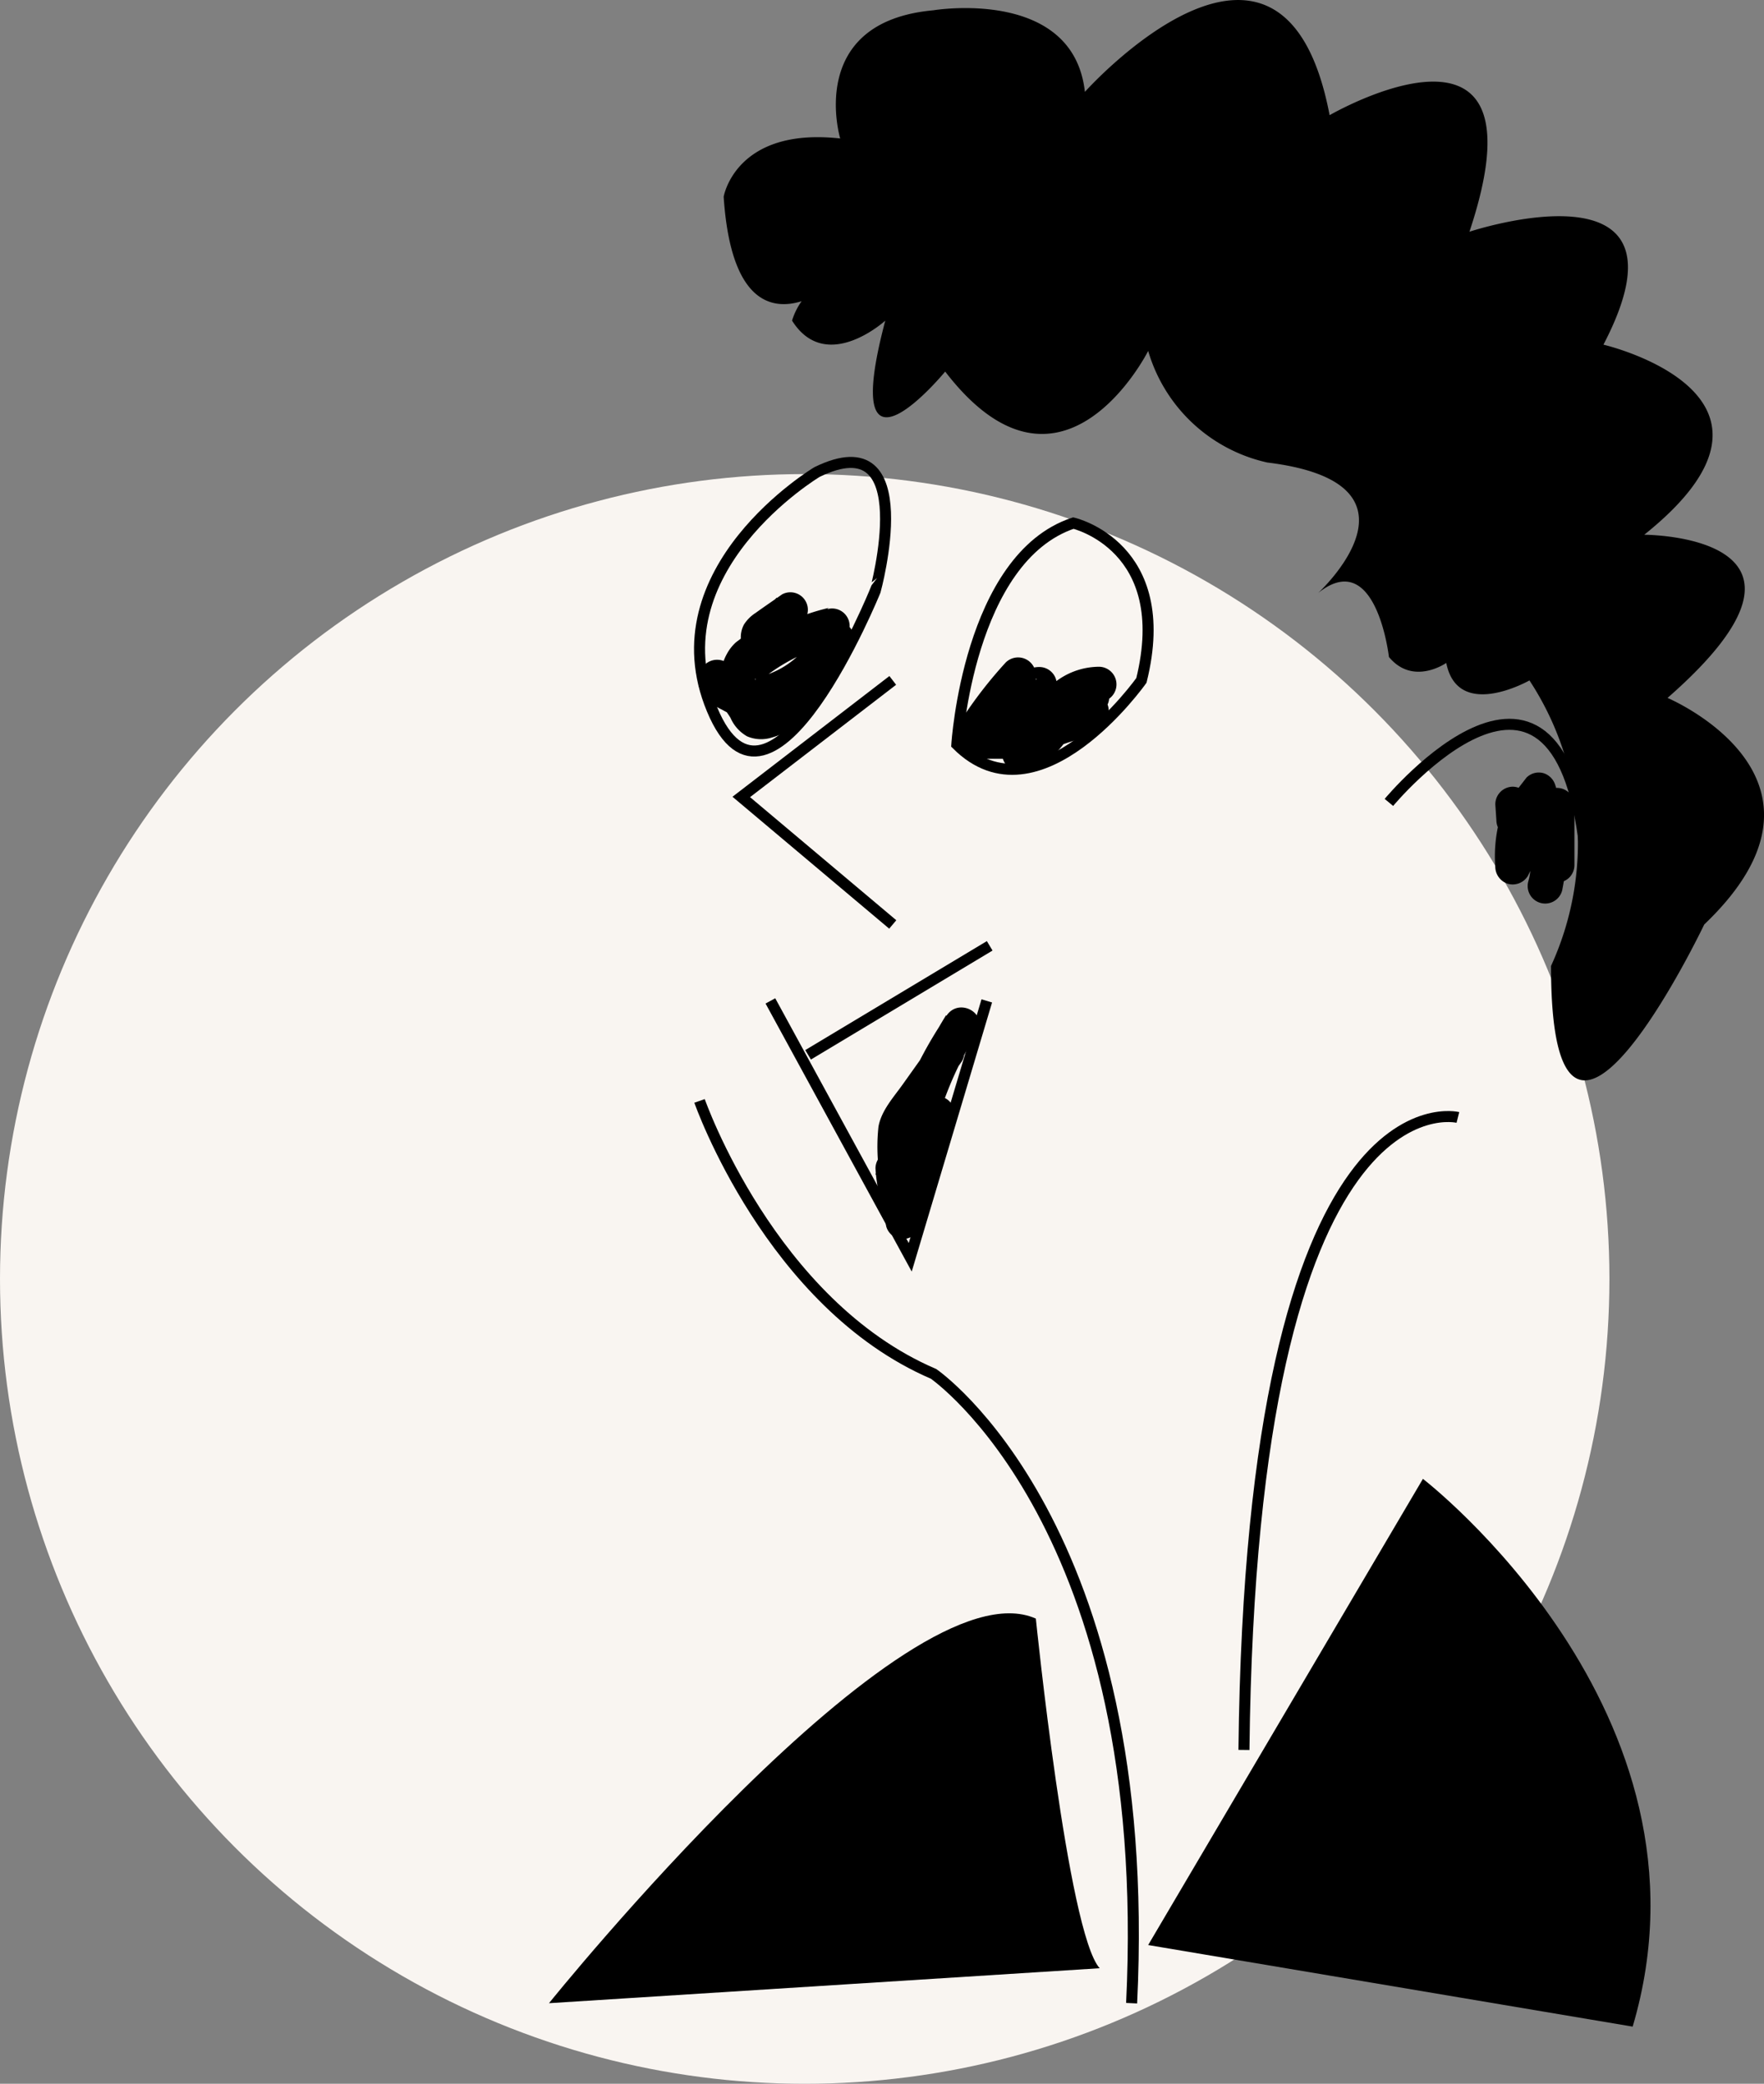 <svg xmlns="http://www.w3.org/2000/svg" width="160.023" height="189" viewBox="0 0 160.023 189">
  <rect x="0" y="0" width="160.023" height="189" fill="#808080" stroke="none"/>
  <g id="nin1" transform="translate(-245 -7296)">
    <circle id="Ellipse_180" data-name="Ellipse 180" cx="73" cy="73" r="73" transform="translate(245 7339)" fill="#f9f5f1"/>
    <g id="Group_9230" data-name="Group 9230" transform="translate(-98.197 -3)">
      <path id="Path_10731" data-name="Path 10731" d="M30.242,58.38,16.5,68.951,30.242,80.515" transform="translate(393.942 7302.333)" fill="none" stroke="#000" stroke-miterlimit="10" stroke-width="1"/>
      <path id="Path_10732" data-name="Path 10732" d="M35,64.964S36.057,48.051,45.571,44.88c0,0,9.186,2.114,6.173,14.27C51.744,59.15,42.4,72.364,35,64.964Z" transform="translate(394.997 7301.563)" fill="none" stroke="#000" stroke-miterlimit="10" stroke-width="1"/>
      <path id="Path_10733" data-name="Path 10733" d="M23.575,40.547s-14.8,8.858-9.514,21.543,14.8-10.771,14.8-10.771S33.089,35.907,23.575,40.547Z" transform="translate(393.737 7301.266)" fill="none" stroke="#000" stroke-miterlimit="10" stroke-width="1"/>
      <path id="Path_10734" data-name="Path 10734" d="M72.08,69.232s15.771-19.027,17.885,5.285" transform="translate(397.113 7302.548)" fill="none" stroke="#000" stroke-miterlimit="10" stroke-width="1"/>
      <path id="Path_10735" data-name="Path 10735" d="M19,85.88l12.685,23.255L38.63,85.88" transform="translate(394.084 7303.902)" fill="none" stroke="#000" stroke-miterlimit="10" stroke-width="1"/>
      <line id="Line_108" data-name="Line 108" x1="16.475" y2="9.885" transform="translate(416.503 7384.787)" fill="none" stroke="#000" stroke-miterlimit="10" stroke-width="1"/>
      <path id="Path_10736" data-name="Path 10736" d="M29.651,29.08s-5.37,4.894-8.456,0c0,0,.909-3.488,4.228-3.657,0,0-9.376,8.277-10.433-7.579,0,0,1.057-6.342,10.571-5.285,0,0-3.171-10.571,8.456-11.628,0,0,12.685-2.114,13.742,7.4,0,0,17.97-20.084,22.2,2.114,0,0,20.084-11.628,12.685,10.571,0,0,21.141-7.008,12.156,10.243,0,0,19.556,4.556,3.7,17.241,0,0,19.027,0,2.114,14.8,0,0,17.241,7.273,3.33,20.549,0,0-13.9,29.133-13.9,3.763a26.818,26.818,0,0,0-1.956-25.9s-6.49,3.7-7.547-1.586c0,0-3,2.114-5.2-.539,0,0-1.142-10.032-6.427-5.8,0,0,10.867-9.947-4.609-11.839A14.545,14.545,0,0,1,53.5,31.828S45.655,47.441,35.085,33.7C35.085,33.7,25.275,45.6,29.651,29.08Z" transform="translate(393.855 7299.002)"/>
      <path id="Path_10737" data-name="Path 10737" d="M12.92,94.46s6.427,18.414,21.226,24.756c0,0,20.084,13.742,17.97,57.081" transform="translate(393.737 7304.393)" fill="none" stroke="#000" stroke-miterlimit="10" stroke-width="1"/>
      <path id="Path_10738" data-name="Path 10738" d="M79.048,95.884S60.317,91.17,59.64,153.251" transform="translate(396.403 7304.468)" fill="none" stroke="#000" stroke-miterlimit="10" stroke-width="1"/>
      <path id="Path_10739" data-name="Path 10739" d="M51.42,169.172,76.345,126.89s27.484,21.141,19.027,49.682" transform="translate(395.934 7306.243)"/>
      <path id="Path_10740" data-name="Path 10740" d="M32.989,99.336a31.712,31.712,0,0,1,4.228-10.571c1.057-1.765-1.586-3.266-2.738-1.6a37,37,0,0,0-5.951,14.556h3.055l-.455-1.11a1.617,1.617,0,0,0-1.734-1.142,1.586,1.586,0,0,0-1.374,1.564,14.45,14.45,0,0,0,.37,2.516,1.6,1.6,0,0,0,3.118-.423v-1.057l-3.171.423a14.546,14.546,0,0,1,.645,2.2c.3,1.469,2.822,1.564,3.055,0,.433-2.949,2.357-5.4,2.96-8.319l-3.108-.412a15.1,15.1,0,0,1-1.543,4.641,15.3,15.3,0,0,0-1.459,5.211l3.171-.412c-.211-1.321-.381-2.643-.5-3.975,0-.613-.1-1.237-.127-1.86a6.1,6.1,0,0,1,0-1.808,4.228,4.228,0,0,1,.793-1.321l1.205-1.691,2.41-3.393a1.586,1.586,0,1,0-2.738-1.6l-2.611,3.668c-.835,1.173-1.945,2.378-2.2,3.837a16.913,16.913,0,0,0,.1,4.387c.148,1.554.349,3.108.6,4.64a1.564,1.564,0,0,0,1.734,1.142,1.607,1.607,0,0,0,1.374-1.564,14.07,14.07,0,0,1,1.48-4.651,16.363,16.363,0,0,0,1.522-5.2c.148-1.776-2.759-2.178-3.171-.423-.6,2.907-2.526,5.349-2.96,8.319h3.055a15.982,15.982,0,0,0-.634-2.209c-.6-1.586-3.171-1.469-3.118.423v1.057l3.118-.423a9.007,9.007,0,0,1-.264-1.67l-3.118.423.455,1.057a1.649,1.649,0,0,0,1.522,1.163,1.586,1.586,0,0,0,1.533-1.163,34.756,34.756,0,0,1,5.634-13.805l-2.738-1.6a34.154,34.154,0,0,0-4.493,11.289,1.628,1.628,0,0,0,1.11,1.956,1.6,1.6,0,0,0,1.945-1.057Z" transform="translate(394.598 7303.935)"/>
      <path id="Path_10741" data-name="Path 10741" d="M38.476,63.228a33.581,33.581,0,0,1,3.287-4.154l-2.706-1.12a2.78,2.78,0,0,0,1.057,2.674,2.2,2.2,0,0,0,1.67.243,2.854,2.854,0,0,0,.751-.349l.233-.159c.254-.137.148-.116-.307.063l-.793-2.96a15.549,15.549,0,0,0-4.355,4.7,1.6,1.6,0,0,0,.412,2.051,1.628,1.628,0,0,0,2.114-.127l1.226-.994a1.6,1.6,0,0,0-1.12-2.706,2.717,2.717,0,0,0-2.569,2.114,1.617,1.617,0,0,0,2.336,1.8,20.4,20.4,0,0,0,4.725-2.875l-2.495-1.924q-1.416,2.368-2.622,4.831a1.6,1.6,0,0,0,.951,2.326c1.934.412,3.171-.856,4.313-2.262.465-.592.962-1.173,1.48-1.723.254-.285.518-.55.782-.825l.444-.433.222-.211c-.275.3-.655.317-1.142.074l-.571-.571.053.1.951-2.326a30.654,30.654,0,0,1-3.361.983L45.231,61.8a3.309,3.309,0,0,1,2.727-1.4l-.8-2.96a52.5,52.5,0,0,1-5.2,2.537,16.331,16.331,0,0,1-2.769.994c-1.057.222-2.008-.243-3.034.254a2.262,2.262,0,0,0-1.142,2.917A2.7,2.7,0,0,0,37.6,65.6h2.991a6.142,6.142,0,0,0,3-.867,14.715,14.715,0,0,1,2.188-.814,5.729,5.729,0,0,0,2.59-1.6,1.586,1.586,0,0,0-2.241-2.241,1.628,1.628,0,0,1-.751.592l-.222.106c.127-.053.106-.053-.074,0l-.645.211a13.742,13.742,0,0,0-2.463.983,3.838,3.838,0,0,1-.825.4,8.266,8.266,0,0,1-1.448,0H38.117a5.762,5.762,0,0,1-.74,0h0c.3.074.391.317.307.719.307.391.285.7-.053.93-.37.074-.412.106-.106.085a5.286,5.286,0,0,0,.825.085,6.162,6.162,0,0,0,1.7-.159,19.713,19.713,0,0,0,2.865-1.057,57.508,57.508,0,0,0,5.835-2.77,1.6,1.6,0,0,0-.8-2.949A6.511,6.511,0,0,0,42.5,60.2c-.814,1.216.529,2.622,1.786,2.326a31.5,31.5,0,0,0,3.4-.983,1.607,1.607,0,0,0,.941-2.326,2.008,2.008,0,0,0-2.9-.571,10.761,10.761,0,0,0-2.114,2.019c-.581.645-1.194,1.427-1.681,2.019a5.634,5.634,0,0,1-.761.825c.159-.127-.18.106-.222.127.137,0,.116-.063-.063,0a.328.328,0,0,1,.222,0l.951,2.326q1.205-2.474,2.622-4.82a1.586,1.586,0,0,0-.4-2.051,1.617,1.617,0,0,0-2.114.127A17.97,17.97,0,0,1,38.085,61.6l2.357,1.776h0c-.264.085.233.148-.455.211l-1.12-2.706-1.226.994L40.125,63.8A11.839,11.839,0,0,1,43.3,60.226a1.586,1.586,0,0,0-.8-2.949,2.389,2.389,0,0,0-1.11.264c-.085,0-.529.254-.539.338l.423-.085.9.518c.063.053.116.243,0,0,.085.18,0,.159,0,0a1.649,1.649,0,0,1,0-.328,1.607,1.607,0,0,0-2.717-1.131,39.577,39.577,0,0,0-3.774,4.81,1.586,1.586,0,0,0,2.738,1.6Z" transform="translate(394.988 7302.221)"/>
      <path id="Path_10742" data-name="Path 10742" d="M24.639,52.236a19.291,19.291,0,0,0-7.114,3.3l2.368,1.818a9.514,9.514,0,0,1,.994-2.114,9.111,9.111,0,0,1,1.459-1.776A1.586,1.586,0,0,0,20.41,51.01c-.793.56-1.607,1.11-2.4,1.681a3.467,3.467,0,0,0-1.057,1.057,2.463,2.463,0,0,0-.285,1.131v.4l.1-.338c.116-.127.106-.127,0,0s-.148.127,0,0c-.18.159-.381.285-.56.433a3.932,3.932,0,0,0-.814,1.057,4.228,4.228,0,0,0-.412,3.034,2.812,2.812,0,0,0,2.061,2.114,5.687,5.687,0,0,0,2.875-.317,11.184,11.184,0,0,0,4.651-2.854l-2.484-1.9a16.828,16.828,0,0,1-1.554,2.96,4.323,4.323,0,0,1-1.67,1.364l-.317.1h-.053c.285,0-.254-.127.116.074.169.116.2.127.106,0h0c0,.106-.063-.127-.085-.159s-.148-.254-.233-.381-.264-.391-.4-.581a12.568,12.568,0,0,0-2.357-2.495,1.617,1.617,0,0,0-2.241,0,2.114,2.114,0,0,0-.264,2.579,4.7,4.7,0,0,0,1.8,1.48,15.2,15.2,0,0,0,2.114.983,4.535,4.535,0,0,0,2.685.349c1.48-.4,2.495-1.924,3.467-3l3.3-3.6a1.628,1.628,0,0,0,0-2.252,1.607,1.607,0,0,0-2.241,0c-1.607,1.776-3.171,3.552-4.831,5.285a4.831,4.831,0,0,1-.465.465c.127-.106,0,0-.074,0a.233.233,0,0,1,.148,0,8.878,8.878,0,0,1-1.321-.4,10.452,10.452,0,0,1-1.3-.634c-.233-.137-.455-.264-.666-.412s0,0,.053.063a.835.835,0,0,1,.137.37l-.222.8-.116.137H13.37a9.725,9.725,0,0,1,2.357,2.59,3.573,3.573,0,0,0,1.512,1.691,3.235,3.235,0,0,0,2.252.106c2.791-.772,4.228-3.414,5.285-5.877A1.6,1.6,0,0,0,22.25,56.19a7.812,7.812,0,0,1-3.6,2.22l-.518.116H17.8a.349.349,0,0,1,.2.169c.148.169.159.159,0,0v.1a1.755,1.755,0,0,1-.063-.222h0V58.41c0-.159-.063.169,0-.106,0,0,.18-.423,0-.19,0,0,.233-.349.127-.222s.169-.148.19-.169l.074-.063.285-.222.285-.243a2.727,2.727,0,0,0,.687-1.057,7.282,7.282,0,0,0,.1-1.163c.264,0-.211.55-.233.507l.465-.328L21.848,53.8l-1.924-2.495a12.938,12.938,0,0,0-3.266,5.285,1.6,1.6,0,0,0,2.326,1.8,16.67,16.67,0,0,1,6.342-2.97,1.589,1.589,0,1,0-.835-3.065Z" transform="translate(393.731 7301.902)"/>
      <path id="Path_10743" data-name="Path 10743" d="M81.212,69.155l.1,1.469a1.6,1.6,0,0,0,.972,1.448,1.554,1.554,0,0,0,1.734-.328l2.262-2.8-2.653-.7a2.433,2.433,0,0,1,.106.37v.116a4.738,4.738,0,0,1,0,.772H86.9v-.666H83.728a20.6,20.6,0,0,1,.137,3.869,1.586,1.586,0,0,0,1.586,1.586,1.628,1.628,0,0,0,1.586-1.586l.127-2.495H83.992l.264,2.548a1.586,1.586,0,0,0,3.108.423l.529-1.332H84.827a2.679,2.679,0,0,0,.074.4c.021.137,0-.211,0,0s.053.539.053.8a9.249,9.249,0,0,1-.074,1.533l2.949-.8a7.96,7.96,0,0,0-3.985-3.837,1.638,1.638,0,0,0-1.406-.085,1.533,1.533,0,0,0-.92,1.057,13.012,13.012,0,0,0-.307,3.943,1.638,1.638,0,0,0,1.163,1.522,1.617,1.617,0,0,0,1.8-.729L85,73.943a4.144,4.144,0,0,0,.338-.687c-.106.486-1.057.571-1.385.37a1.057,1.057,0,0,1-.444-1.163c-.243,1.057.751,2.41,1.945,1.956l.729-.275-1.8-.729.307.5a1.607,1.607,0,0,0,2.9-.37l.8-3.668-3.171-.423v5.19a1.586,1.586,0,1,0,3.171,0V70.815H85.218v2.008h3.171V70.846a1.586,1.586,0,0,0-3.108-.423,7.569,7.569,0,0,0-.349,2.706l2.706-1.12-.307-.349a1.575,1.575,0,0,0-1.734-.328,1.6,1.6,0,0,0-.972,1.448,14.926,14.926,0,0,1-.169,1.808v.159l-.063.412a5.4,5.4,0,0,1-.18.973,1.59,1.59,0,1,0,3.065.846,31.215,31.215,0,0,0,.539-4.228l-2.706,1.12.3.349a1.6,1.6,0,0,0,2.706-1.12,6.119,6.119,0,0,1,0-1.057v-.19a5.413,5.413,0,0,1,.275-.581l-3.171-.423v1.977a1.586,1.586,0,0,0,3.171,0V70.815a1.586,1.586,0,0,0-3.171,0v3.827h3.171v-5.19a1.6,1.6,0,0,0-3.171-.423l-.761,3.689,2.981-.391-.3-.5a1.617,1.617,0,0,0-1.8-.729l-.719.275,1.945,2.008a2.114,2.114,0,0,0-.613-2.114,2.188,2.188,0,0,0-2.114-.518,2.8,2.8,0,0,0-1.586,1.575l-.814,1.712,2.949.8a12.929,12.929,0,0,1,0-1.691v-.56h0c.053-.3.106-.581.169-.877l-2.326.951a6.988,6.988,0,0,1,1.057.529l.233.148.106.085c-.148-.116.074.063.1.085l.254.222c.127.127.254.254.37.391l.18.2c-.106-.106-.1-.127,0,0a6.84,6.84,0,0,1,.613,1.057,1.607,1.607,0,0,0,1.8.729A1.681,1.681,0,0,0,88.1,74.588a11.627,11.627,0,0,0-.169-3.626A1.607,1.607,0,0,0,86.4,69.789a1.7,1.7,0,0,0-1.533,1.173l-.56,1.364,3.171.423-.317-2.537a1.586,1.586,0,1,0-3.171,0l-.148,2.505h3.171a20.6,20.6,0,0,0-.137-3.869,1.586,1.586,0,0,0-3.171,0v.666A1.607,1.607,0,0,0,85.292,71.1a1.628,1.628,0,0,0,1.586-1.586,4.746,4.746,0,0,0-.233-2.114,1.617,1.617,0,0,0-1.057-1.057,1.575,1.575,0,0,0-1.543.4l-2.209,2.843,2.706,1.12-.159-1.554A1.617,1.617,0,0,0,82.8,67.569a1.6,1.6,0,0,0-1.586,1.586Z" transform="translate(397.632 7302.784)"/>
      <path id="Path_10744" data-name="Path 10744" d="M0,173.789s32.314-40.168,44.164-34.883c0,0,2.9,28.541,5.793,31.712" transform="translate(393 7306.901)"/>
    </g>
  </g>
</svg>
